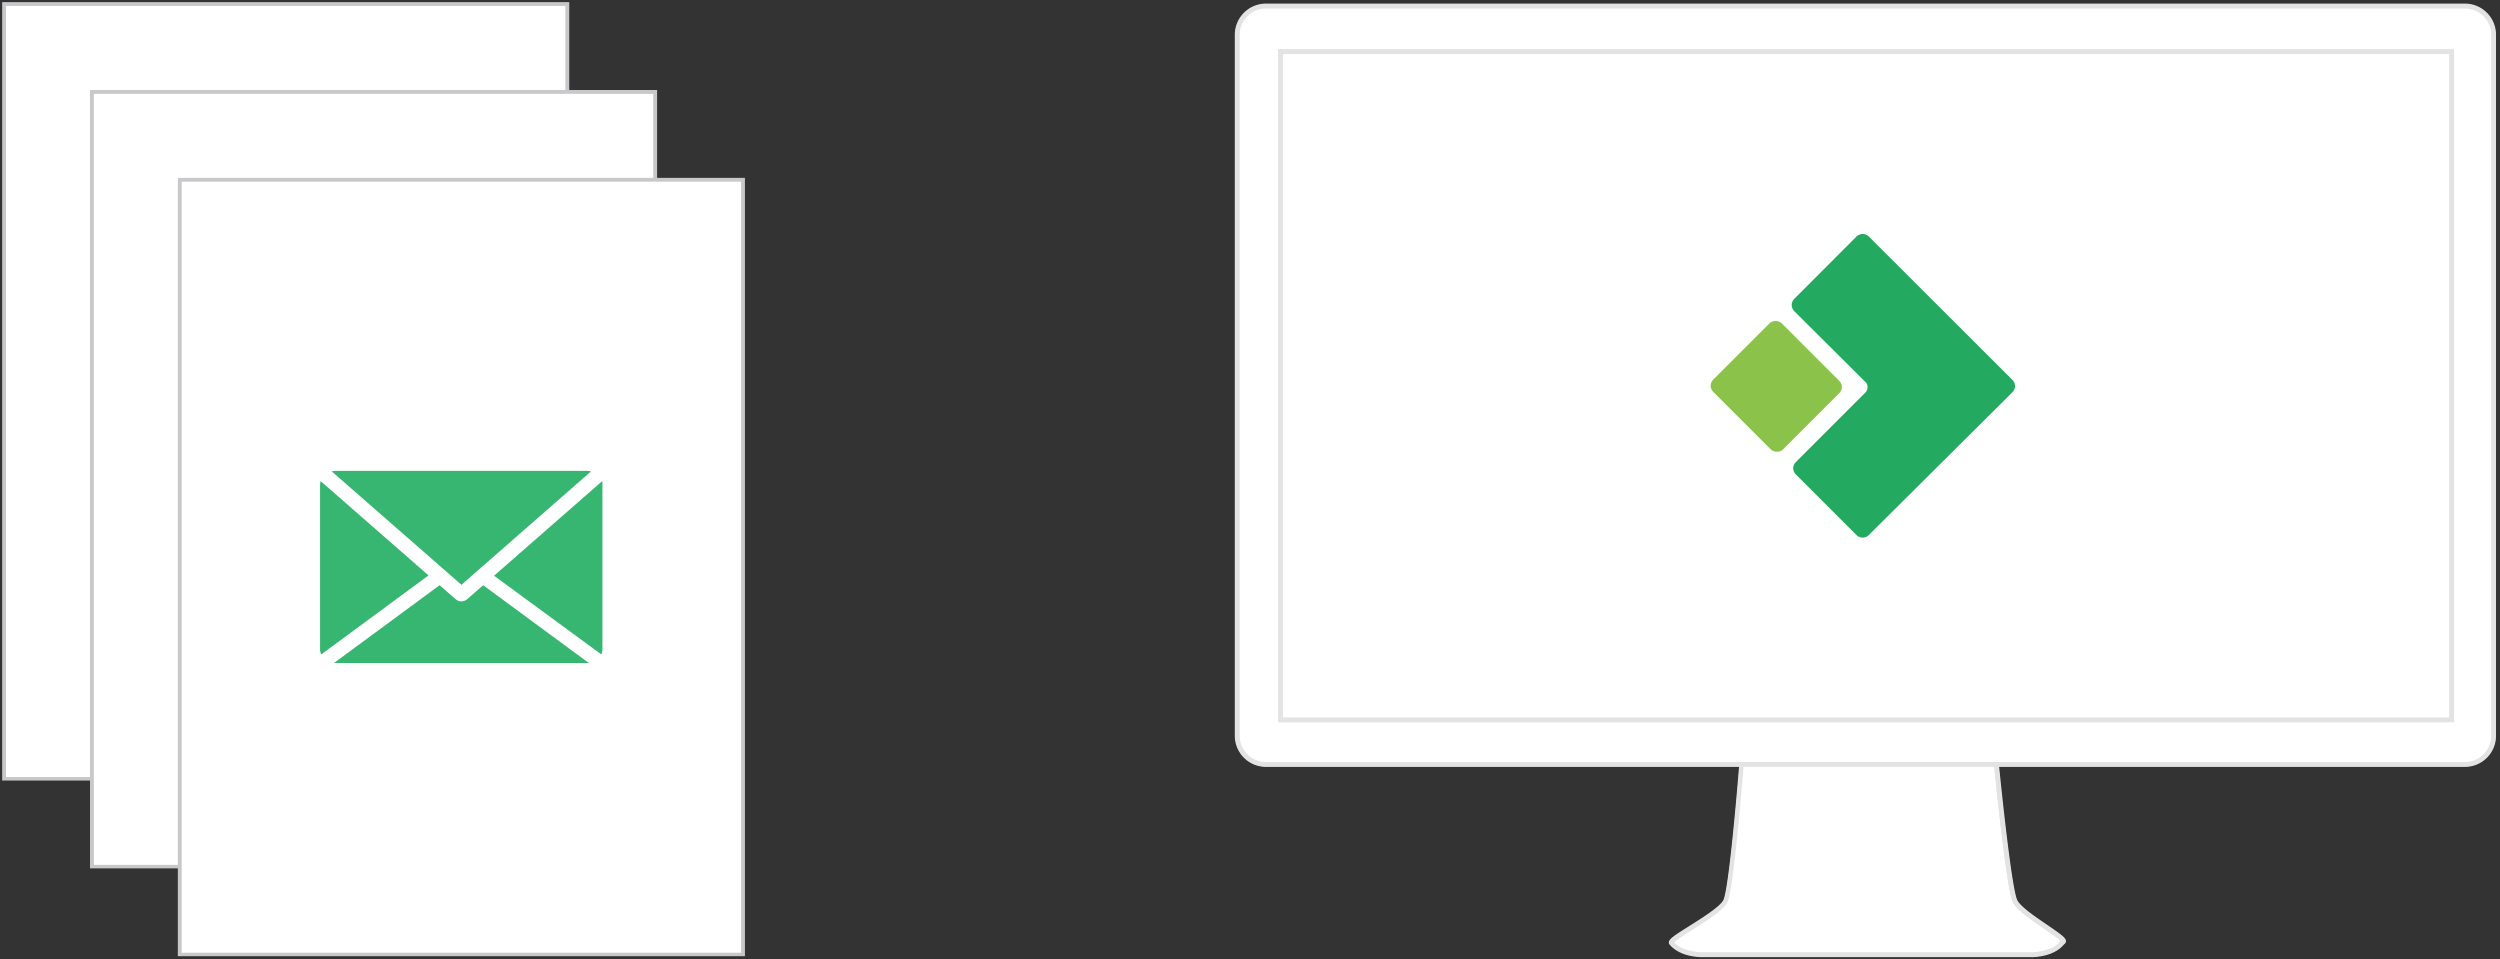 <svg xmlns="http://www.w3.org/2000/svg" width="370" height="142"><rect width="100%" height="100%" fill="#333333" stroke="none"/><path d="M.61 115.23H84V.61H.61z" fill="#fff"/><path d="M84.25 115.52H.32V.32h83.93zM.89 115h82.79V.89H.89z" fill="#c8c8ca"/><path fill="#fff" d="M64.37 34.73v5.15H20.2v-5.15"/><path fill="#c8c8ca" d="M64.65 40.16H19.92v-5.43h.57v4.86h43.59v-4.86h.57v5.43z"/><path fill="#fff" d="M65.03 40.54H19.54v-5.81h1.33v4.49H63.7v-4.49h1.33v5.81z"/><path d="M65.32 40.83H19.25v-6.39h1.9v4.49h42.27v-4.49h1.9zm-45.5-.57h44.93V35H64v4.5H20.58V35h-.76z" fill="#c8c8ca"/><path fill="#fff" d="M64.37 48.47v5.15H20.2v-5.15"/><path fill="#fff" d="M65.03 54.29H19.54v-5.82h1.33v4.49H63.7v-4.49h1.33v5.82zM64.37 62.22v5.15H20.2v-5.15"/><path fill="#fff" d="M65.03 68.03H19.54v-5.81h1.33v4.48H63.7v-4.48h1.33v5.81zM64.37 75.96v5.15H20.2v-5.15"/><path fill="#fff" d="M65.03 81.78H19.54v-5.82h1.33v4.49H63.7v-4.49h1.33v5.82z"/><path d="M13.61 128.23H97V13.61H13.61z" fill="#fff"/><path d="M97.25 128.52H13.32V13.32h83.93zM13.89 128h82.79V13.89H13.89z" fill="#c8c8ca"/><path fill="#fff" d="M77.37 47.73v5.15H33.2v-5.15"/><path fill="#fff" d="M78.03 53.55H32.54v-5.82h1.33v4.49H76.7v-4.49h1.33v5.82zM77.37 61.47v5.16H33.2v-5.16"/><path fill="#fff" d="M78.03 67.29H32.54v-5.82h1.33v4.49H76.7v-4.49h1.33v5.82zM77.37 75.22v5.15H33.2v-5.15"/><path fill="#fff" d="M78.03 81.03H32.54v-5.81h1.33v4.48H76.7v-4.48h1.33v5.81zM77.37 88.96v5.15H33.2v-5.15"/><path fill="#fff" d="M78.03 94.78H32.54v-5.82h1.33v4.49H76.7v-4.49h1.33v5.82z"/><path d="M26.61 141.23H110V26.61H26.61z" fill="#fff"/><path d="M110.25 141.52H26.32V26.32h83.93zM26.89 141h82.79V26.89H26.89z" fill="#c8c8ca"/><path d="M89.12 71.21l-16 14L89 96.86a1.86 1.86 0 0 0 .16-.74V71.73a1.72 1.72 0 0 0-.04-.52zM87.47 69.77a2.33 2.33 0 0 0-.59-.08H49.69a2.33 2.33 0 0 0-.59.08l19.19 16.78zM47.46 71.21a1.72 1.72 0 0 0-.09.52v24.39a1.71 1.71 0 0 0 .17.74l15.88-11.7zM69.11 88.7a1.28 1.28 0 0 1-1.65 0l-2.4-2.09-15.64 11.52H87.15L71.51 86.61z" fill="#37b672"/><g><path d="M298.24 133.39c-1-1.94-2.84-21-2.84-21l-37.61-.3s-1.5 19.37-2.47 21.31-8.29 5.49-8 6.13c0 0 1.17 1.77 4.75 1.77h48.42s3.22.1 4.67-1.76a.51.51 0 0 0 .18-.18c.37-.65-6.13-4.03-7.1-5.97z" fill="#fff"/><path d="M300.62 141.57h-48.51c-3.68 0-4.93-1.81-5-1.89-.26-.52.51-1 3-2.58 2-1.26 4.49-2.83 5-3.83.75-1.5 1.93-14.53 2.45-21.21v-.26l38.11.31v.25c.64 6.57 2.06 19.41 2.81 20.91.5 1 2.69 2.49 4.45 3.69 2.19 1.49 2.93 2 2.69 2.52a.67.67 0 0 1-.23.25c-1.39 1.75-4.19 1.84-4.77 1.84zm-53-2.11c.25.29 1.49 1.55 4.45 1.55h48.42s3.11.07 4.45-1.66l.07-.06a17.78 17.78 0 0 0-2.46-1.85c-1.91-1.3-4.08-2.78-4.64-3.91-.93-1.86-2.61-18.5-2.84-20.85l-37.1-.3c-.19 2.41-1.55 19.29-2.48 21.16-.57 1.14-3 2.69-5.2 4.06a18.23 18.23 0 0 0-2.63 1.86z" fill="#e3e3e3"/><path d="M300.63 141.38h-48.52c-3.58 0-4.78-1.73-4.82-1.81-.17-.33.66-.89 2.89-2.3 2-1.28 4.54-2.86 5.06-3.92 1-1.9 2.45-21.08 2.47-21.28V112h.08l37.68.3v.08c0 .19 1.87 19.07 2.82 21 .53 1.05 2.74 2.56 4.52 3.77s2.8 1.93 2.63 2.27a.54.54 0 0 1-.2.2c-1.31 1.67-4.04 1.76-4.61 1.76zm-42.76-29.21c-.12 1.53-1.53 19.37-2.47 21.26-.55 1.1-3.09 2.7-5.13 4-1.24.79-3 1.86-2.84 2.08 0 0 1.2 1.72 4.68 1.72h48.42s3.2.07 4.61-1.74a.52.52 0 0 0 .15-.14c.11-.23-1.38-1.24-2.57-2.06-1.8-1.22-4-2.75-4.58-3.83-.94-1.89-2.69-19.46-2.84-21z" fill="#fff"/><path d="M300.63 141.66h-48.52c-3.74 0-5-1.86-5.06-1.93-.3-.6.43-1.09 3-2.7 1.89-1.19 4.47-2.82 5-3.8.82-1.63 2.13-17.12 2.44-21.18v-.34h.34l37.93.3v.33c.48 4.92 2 19.31 2.8 20.88.49 1 2.77 2.53 4.43 3.66 2.28 1.56 3 2.08 2.72 2.63a.78.78 0 0 1-.25.27c-1.46 1.79-4.27 1.88-4.83 1.88zm-52.87-2.2c.31.34 1.55 1.47 4.35 1.47h48.42s3.07.06 4.39-1.63l.05-.05a23.37 23.37 0 0 0-2.39-1.76c-1.83-1.24-4.09-2.79-4.67-3.94-.91-1.82-2.47-17.11-2.84-20.81l-36.94-.29c-.23 2.91-1.55 19.24-2.48 21.1-.59 1.17-3.05 2.72-5.23 4.1a26.15 26.15 0 0 0-2.66 1.81z" fill="#e3e3e3"/></g><g><path d="M364.81.9H187.36a4.24 4.24 0 0 0-4.25 4.24V108.9a4.24 4.24 0 0 0 4.25 4.24h177.45a4.24 4.24 0 0 0 4.24-4.24V5.14A4.24 4.24 0 0 0 364.81.9z" fill="#fff"/><path d="M364.81 113.42H187.36a4.53 4.53 0 0 1-4.53-4.53V5.14a4.53 4.53 0 0 1 4.53-4.52h177.45a4.53 4.53 0 0 1 4.52 4.52v103.75a4.53 4.53 0 0 1-4.52 4.53zM187.36 1.18a4 4 0 0 0-4 4v103.71a4 4 0 0 0 4 4h177.45a4 4 0 0 0 4-4V5.14a4 4 0 0 0-4-4z" fill="#e3e3e3"/><path d="M364.81 113.23H187.36a4.34 4.34 0 0 1-4.36-4.33V5.14a4.34 4.34 0 0 1 4.36-4.33h177.45a4.34 4.34 0 0 1 4.33 4.33V108.9a4.34 4.34 0 0 1-4.33 4.33zM187.36 1a4.17 4.17 0 0 0-4.16 4.16V108.9a4.17 4.17 0 0 0 4.16 4.16h177.45a4.17 4.17 0 0 0 4.19-4.16V5.14A4.17 4.17 0 0 0 364.81 1z" fill="#fff"/><path d="M364.81 113.5H187.36a4.61 4.61 0 0 1-4.61-4.61V5.14a4.62 4.62 0 0 1 4.61-4.61h177.45a4.61 4.61 0 0 1 4.6 4.61v103.75a4.6 4.6 0 0 1-4.6 4.61zM187.36 1.26a3.88 3.88 0 0 0-3.88 3.88v103.75a3.89 3.89 0 0 0 3.88 3.89h177.45a3.89 3.89 0 0 0 3.88-3.89V5.14a3.88 3.88 0 0 0-3.88-3.88z" fill="#e3e3e3"/></g><path fill="#fff" d="M189.52 7.63h173.33v98.91H189.52z"/><path d="M363.13 106.82H189.24V7.35h173.89zm-173.34-.55h172.78V7.91H189.79z" fill="#e3e3e3"/><path d="M362.93 106.63h-173.5V7.55h173.5zm-173.33-.17h173.16V7.72H189.6z" fill="#fff"/><path d="M363.21 106.91H189.15V7.27h174.06zm-173.33-.73h172.6V8h-172.6z" fill="#e3e3e3"/><path d="M274.6 55.06c.5.49.9.9.9.9l.68.67a1.16 1.16 0 0 1-.22 1.58L265.77 68.4a1.27 1.27 0 0 0 0 1.8l9 9a1.29 1.29 0 0 0 1.8 0l21.28-21.16a1.27 1.27 0 0 0 0-1.8L276.58 35a1.3 1.3 0 0 0-1.81 0l-9.23 9.24a1.29 1.29 0 0 0 0 1.8z" fill="#24aa60"/><rect x="255.72" y="49.88" width="14.34" height="14.61" rx="1.27" ry="1.27" transform="rotate(-45 262.888 57.188)" fill="#8bc34a"/></svg>